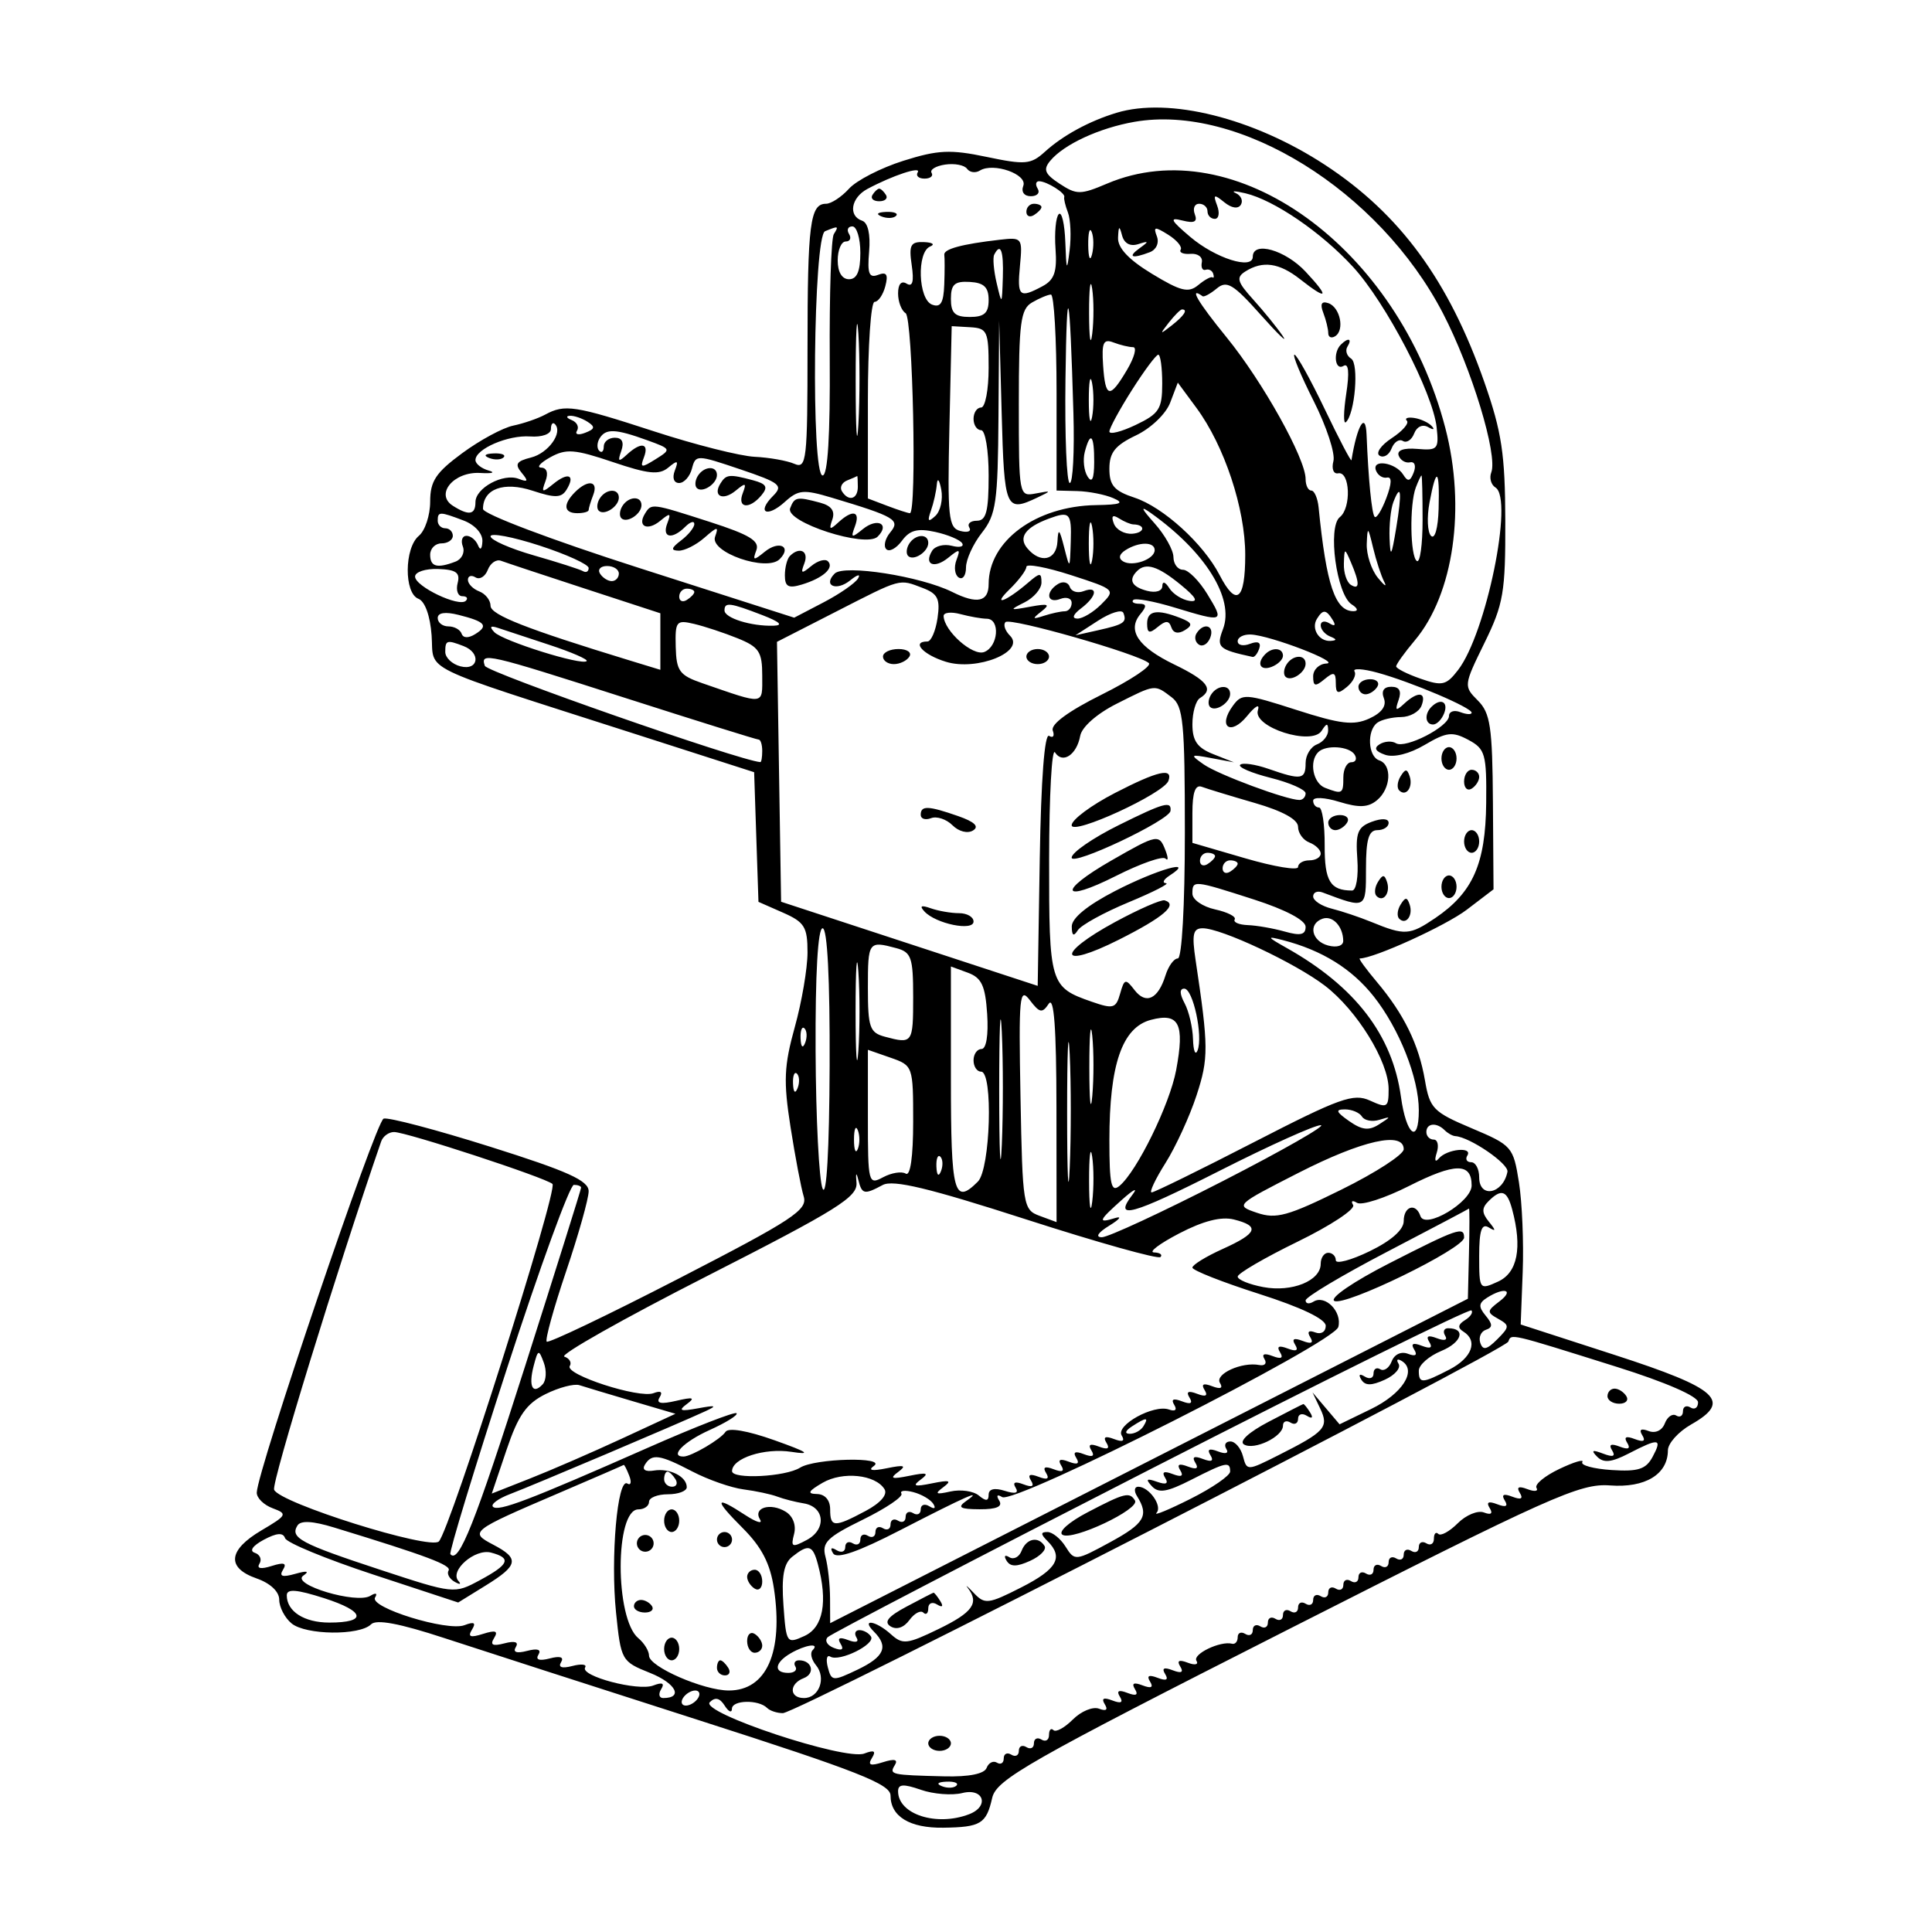 <svg xmlns="http://www.w3.org/2000/svg" width="256" height="256" viewBox="0 0 256 256" version="1.1">
	<path d="M 147.942 14.948 C 144.326 16.045, 140.838 17.943, 138.448 20.114 C 136.596 21.795, 135.843 21.862, 130.743 20.792 C 125.929 19.782, 124.291 19.858, 119.698 21.306 C 116.731 22.241, 113.491 23.905, 112.497 25.003 C 111.503 26.101, 110.133 27, 109.452 27 C 107.339 27, 107 29.651, 107 46.189 C 107 61.073, 106.875 62.160, 105.250 61.456 C 104.287 61.039, 101.925 60.621, 100 60.528 C 98.075 60.435, 92.107 58.928, 86.738 57.179 C 76.135 53.726, 74.847 53.527, 72.236 54.940 C 71.281 55.456, 69.375 56.113, 68 56.398 C 66.625 56.683, 63.588 58.324, 61.250 60.045 C 57.745 62.625, 57 63.750, 57 66.464 C 57 68.274, 56.325 70.315, 55.500 71 C 53.569 72.603, 53.525 78.604, 55.440 79.339 C 56.307 79.671, 57.003 81.602, 57.190 84.189 C 57.546 89.130, 54.988 87.884, 83.713 97.112 L 99.927 102.321 100.213 110.910 L 100.500 119.500 103.750 120.930 C 106.603 122.186, 107 122.829, 107 126.196 C 107 128.305, 106.241 132.761, 105.313 136.098 C 103.885 141.235, 103.798 143.267, 104.748 149.333 C 105.365 153.275, 106.150 157.414, 106.494 158.531 C 107.044 160.319, 105.074 161.615, 89.997 169.385 C 80.580 174.238, 72.681 178.014, 72.443 177.776 C 72.205 177.539, 73.358 173.357, 75.005 168.484 C 76.652 163.612, 78 158.823, 78 157.843 C 78 156.435, 75.266 155.199, 64.976 151.955 C 57.814 149.697, 51.448 148.017, 50.831 148.223 C 49.792 148.569, 34.071 194.920, 34.022 197.782 C 34.010 198.487, 34.961 199.420, 36.135 199.854 C 38.133 200.593, 38.038 200.780, 34.635 202.788 C 30.216 205.395, 29.982 207.749, 34 209.150 C 35.818 209.784, 37 210.897, 37 211.975 C 37 212.954, 37.733 214.364, 38.629 215.107 C 40.504 216.664, 47.653 216.747, 49.170 215.230 C 49.868 214.532, 52.948 215.110, 58.847 217.044 C 63.606 218.605, 78.862 223.527, 92.750 227.983 C 113.632 234.684, 118 236.403, 118 237.920 C 118 240.693, 120.540 242.242, 124.989 242.181 C 129.956 242.112, 130.690 241.665, 131.468 238.239 C 132.024 235.789, 136.141 233.444, 170.526 216 C 205.535 198.239, 209.352 196.529, 213.332 196.827 C 217.997 197.177, 220.994 195.361, 221.006 192.179 C 221.010 191.255, 222.393 189.714, 224.080 188.754 C 229.531 185.652, 227.719 183.997, 213.996 179.550 L 201.500 175.500 201.767 168.500 C 201.914 164.650, 201.689 159.322, 201.267 156.661 C 200.521 151.953, 200.350 151.758, 195 149.498 C 189.909 147.348, 189.449 146.877, 188.815 143.164 C 188.004 138.410, 186.042 134.391, 182.447 130.120 C 181.004 128.404, 179.981 127, 180.175 127 C 182.051 127, 191.580 122.659, 194.361 120.538 L 197.900 117.839 197.820 106.290 C 197.751 96.300, 197.481 94.481, 195.821 92.821 C 193.928 90.928, 193.940 90.822, 196.695 85.201 C 199.224 80.042, 199.487 78.501, 199.460 69 C 199.435 60.185, 198.992 57.244, 196.696 50.672 C 191.988 37.193, 185.507 28.351, 175.572 21.849 C 166.072 15.633, 154.889 12.840, 147.942 14.948 M 150.326 16.142 C 145.669 16.954, 140.968 19.128, 139.160 21.308 C 138.196 22.469, 138.438 23.057, 140.413 24.351 C 142.662 25.825, 143.174 25.823, 146.681 24.334 C 163.629 17.135, 185.276 32.765, 191.511 56.703 C 194.265 67.275, 192.622 78.730, 187.475 84.847 C 186.114 86.465, 185 88.017, 185 88.297 C 185 88.576, 186.452 89.310, 188.226 89.929 C 191.111 90.935, 191.636 90.813, 193.204 88.777 C 196.926 83.940, 200.583 66.096, 198.158 64.598 C 197.569 64.234, 197.319 63.331, 197.603 62.592 C 198.485 60.293, 195.001 48.830, 191.193 41.500 C 182.747 25.244, 164.184 13.726, 150.326 16.142 M 125.235 21.807 C 123.990 21.992, 123.182 22.486, 123.441 22.905 C 123.700 23.324, 123.277 23.667, 122.500 23.667 C 121.723 23.667, 121.319 23.293, 121.601 22.836 C 122.135 21.972, 118.283 23.243, 114.933 25.036 C 112.757 26.200, 112.359 28.620, 114.240 29.247 C 115.008 29.503, 115.359 31.054, 115.163 33.328 C 114.911 36.257, 115.150 36.880, 116.351 36.419 C 117.478 35.986, 117.718 36.362, 117.310 37.921 C 117.011 39.064, 116.369 40, 115.883 40 C 115.398 40, 115 45.861, 115 53.025 L 115 66.050 117.565 67.025 C 118.976 67.561, 120.326 68, 120.565 68 C 121.507 68, 120.954 42.090, 120 41.500 C 119.450 41.160, 119 39.982, 119 38.882 C 119 37.645, 119.433 37.150, 120.134 37.583 C 120.920 38.069, 121.127 37.319, 120.808 35.142 C 120.414 32.463, 120.652 32.012, 122.423 32.079 C 123.565 32.122, 123.938 32.385, 123.250 32.662 C 121.456 33.386, 121.659 39.655, 123.500 40.362 C 124.630 40.795, 125.029 40.143, 125.118 37.719 C 125.184 35.948, 125.186 34.170, 125.124 33.768 C 125.007 33.003, 127.420 32.347, 132.507 31.763 C 135.432 31.427, 135.503 31.520, 135.151 35.209 C 134.762 39.295, 135.065 39.571, 138.137 37.927 C 139.707 37.087, 140.081 36.009, 139.862 32.969 C 139.708 30.833, 139.901 28.766, 140.291 28.376 C 140.681 27.986, 141.072 29.654, 141.160 32.083 C 141.299 35.913, 141.375 36.056, 141.730 33.155 C 141.956 31.315, 141.855 29.065, 141.506 28.155 C 141.157 27.245, 140.938 26.325, 141.021 26.112 C 141.218 25.602, 138.728 24.035, 137.691 24.015 C 137.246 24.007, 137.160 24.450, 137.500 25 C 137.840 25.550, 137.431 26, 136.590 26 C 135.704 26, 135.285 25.422, 135.591 24.623 C 136.179 23.092, 131.634 21.490, 129.842 22.598 C 129.256 22.960, 128.489 22.854, 128.138 22.363 C 127.787 21.872, 126.481 21.622, 125.235 21.807 M 115.603 25.833 C 115.320 26.292, 115.723 26.667, 116.500 26.667 C 117.277 26.667, 117.680 26.292, 117.397 25.833 C 117.114 25.375, 116.710 25, 116.500 25 C 116.290 25, 115.886 25.375, 115.603 25.833 M 163.756 25.595 C 164.447 25.912, 164.745 26.604, 164.417 27.134 C 164.058 27.716, 163.189 27.583, 162.224 26.799 C 160.856 25.687, 160.720 25.753, 161.281 27.250 C 161.642 28.212, 161.501 29, 160.969 29 C 160.436 29, 160 28.550, 160 28 C 160 27.450, 159.502 27, 158.893 27 C 158.284 27, 158.025 27.624, 158.318 28.387 C 158.705 29.395, 158.257 29.622, 156.675 29.219 C 154.898 28.765, 155.088 29.163, 157.716 31.392 C 161.057 34.226, 166 35.794, 166 34.020 C 166 31.900, 170.308 33.118, 173 36 C 176.235 39.463, 175.932 39.879, 172.273 37 C 169.504 34.822, 167.321 34.511, 165.018 35.968 C 163.766 36.759, 163.930 37.341, 166.068 39.703 C 167.460 41.241, 169.211 43.400, 169.958 44.500 C 170.705 45.600, 169.397 44.347, 167.052 41.716 C 163.421 37.644, 162.556 37.123, 161.240 38.216 C 160.389 38.922, 159.537 39.388, 159.346 39.250 C 157.471 37.896, 158.691 39.984, 162.529 44.695 C 167.306 50.559, 173 60.770, 173 63.471 C 173 64.312, 173.338 65, 173.750 65 C 174.162 65, 174.601 66.013, 174.724 67.250 C 175.748 77.546, 176.923 81.018, 179.372 80.985 C 180.015 80.976, 179.901 80.590, 179.107 80.087 C 177.101 78.817, 175.881 69.830, 177.536 68.520 C 179.080 67.298, 178.891 62.408, 177.312 62.716 C 176.697 62.836, 176.418 62.118, 176.684 61.099 C 176.948 60.091, 175.770 56.507, 174.067 53.133 C 172.364 49.760, 171.220 47, 171.525 47 C 171.829 47, 173.636 50.250, 175.539 54.222 C 177.443 58.194, 179.034 61.231, 179.077 60.972 C 179.825 56.357, 180.951 54.449, 181.077 57.583 C 181.313 63.499, 181.766 68.100, 182.152 68.485 C 182.393 68.726, 183.088 67.606, 183.696 65.995 C 184.425 64.062, 184.453 63.140, 183.776 63.283 C 183.212 63.402, 182.556 62.974, 182.318 62.330 C 181.746 60.779, 184.940 61.285, 185.941 62.904 C 186.539 63.872, 186.863 63.800, 187.325 62.596 C 187.662 61.716, 187.449 61.129, 186.839 61.262 C 186.240 61.393, 185.562 60.991, 185.331 60.369 C 185.069 59.659, 185.993 59.329, 187.809 59.484 C 190.501 59.713, 190.682 59.509, 190.361 56.615 C 189.852 52.030, 183.642 40.115, 179.289 35.371 C 175.079 30.783, 168.819 26.505, 165 25.606 C 163.625 25.283, 163.065 25.278, 163.756 25.595 M 136 28.059 C 136 28.641, 136.450 28.840, 137 28.500 C 137.550 28.160, 138 27.684, 138 27.441 C 138 27.198, 137.550 27, 137 27 C 136.450 27, 136 27.477, 136 28.059 M 116.813 28.683 C 117.534 28.972, 118.397 28.936, 118.729 28.604 C 119.061 28.272, 118.471 28.036, 117.417 28.079 C 116.252 28.127, 116.015 28.364, 116.813 28.683 M 109.326 30.637 C 107.772 31.271, 107.453 63, 109 63 C 109.686 63, 110.011 57.688, 109.945 47.530 C 109.890 39.021, 110.132 31.596, 110.482 31.030 C 111.165 29.924, 111.114 29.907, 109.326 30.637 M 112.500 31 C 112.840 31.550, 112.641 32, 112.059 32 C 111.477 32, 111 33.125, 111 34.500 C 111 36.056, 111.567 37, 112.500 37 C 113.548 37, 114 35.944, 114 33.500 C 114 31.575, 113.523 30, 112.941 30 C 112.359 30, 112.160 30.450, 112.500 31 M 144.195 32.500 C 144.215 34.150, 144.439 34.704, 144.693 33.731 C 144.947 32.758, 144.930 31.408, 144.656 30.731 C 144.382 30.054, 144.175 30.850, 144.195 32.500 M 148.148 31.500 C 148.091 32.850, 149.551 34.404, 152.642 36.280 C 156.456 38.596, 157.479 38.847, 158.764 37.780 C 159.613 37.076, 160.463 36.612, 160.654 36.750 C 160.844 36.888, 160.887 36.663, 160.750 36.250 C 160.613 35.837, 160.162 35.613, 159.750 35.750 C 159.337 35.888, 159.112 35.438, 159.250 34.750 C 159.387 34.063, 158.717 33.562, 157.761 33.637 C 156.804 33.712, 156.213 33.465, 156.446 33.087 C 156.680 32.709, 155.934 31.816, 154.790 31.101 C 153.009 29.988, 152.794 30.020, 153.292 31.318 C 153.622 32.178, 153.216 33.087, 152.355 33.417 C 149.989 34.325, 149.350 34.077, 151 32.890 C 152.281 31.969, 152.254 31.890, 150.813 32.350 C 149.757 32.688, 148.958 32.255, 148.679 31.195 C 148.323 29.847, 148.215 29.910, 148.148 31.500 M 131.737 33.750 C 131.528 34.163, 131.673 35.850, 132.060 37.500 C 132.752 40.450, 132.765 40.437, 132.882 36.750 C 132.994 33.189, 132.577 32.096, 131.737 33.750 M 144.310 41.500 C 144.315 44.800, 144.502 46.029, 144.725 44.232 C 144.947 42.435, 144.943 39.735, 144.715 38.232 C 144.486 36.729, 144.304 38.200, 144.310 41.500 M 126 39.606 C 126 41.493, 126.529 42, 128.500 42 C 130.426 42, 131 41.484, 130.999 39.750 C 130.999 38.056, 130.382 37.464, 128.499 37.356 C 126.489 37.240, 126 37.680, 126 39.606 M 141.180 50.250 C 141.081 57.813, 141.338 64.001, 141.750 64.002 C 142.162 64.004, 142.380 59.841, 142.234 54.752 C 141.750 37.957, 141.363 36.303, 141.180 50.250 M 113.382 50.500 C 113.384 57.100, 113.546 59.670, 113.741 56.211 C 113.937 52.752, 113.936 47.352, 113.738 44.211 C 113.540 41.070, 113.380 43.900, 113.382 50.500 M 136.750 40.080 C 135.233 40.964, 135 42.743, 135 53.456 C 135 65.730, 135.015 65.810, 137.250 65.386 C 139.347 64.988, 139.364 65.024, 137.500 65.909 C 133.248 67.930, 133.074 67.524, 132.726 54.750 L 132.392 42.500 132.303 55.206 C 132.224 66.535, 131.986 68.202, 130.107 70.591 C 128.948 72.064, 128 74.136, 128 75.194 C 128 76.252, 127.570 76.852, 127.044 76.527 C 126.518 76.202, 126.377 75.163, 126.731 74.218 C 127.297 72.708, 127.167 72.669, 125.663 73.893 C 123.789 75.417, 122.377 74.818, 123.513 72.979 C 123.905 72.345, 125.076 72.048, 126.114 72.320 C 127.153 72.591, 127.772 72.440, 127.490 71.984 C 127.208 71.527, 125.601 70.852, 123.918 70.482 C 121.578 69.968, 120.543 70.243, 119.511 71.654 C 118.770 72.667, 117.838 73.171, 117.439 72.773 C 117.041 72.374, 117.278 71.370, 117.966 70.541 C 119.337 68.889, 118.617 68.464, 110.194 65.940 C 106.472 64.825, 105.782 64.887, 103.997 66.503 C 101.620 68.654, 100.210 67.933, 102.437 65.706 C 103.814 64.329, 103.370 63.971, 98.076 62.183 C 92.303 60.233, 92.173 60.232, 91.685 62.096 C 91.411 63.143, 90.647 64, 89.987 64 C 89.284 64, 89.047 63.319, 89.416 62.359 C 89.938 60.997, 89.790 60.929, 88.549 61.959 C 87.342 62.961, 85.919 62.819, 81.197 61.224 C 76.142 59.517, 75.011 59.430, 72.921 60.588 C 71.589 61.326, 71.048 61.945, 71.719 61.965 C 72.459 61.986, 72.680 62.687, 72.281 63.750 C 71.704 65.291, 71.830 65.334, 73.337 64.107 C 75.312 62.501, 76.273 62.940, 75.064 64.896 C 74.394 65.981, 73.547 66.005, 70.580 65.026 C 66.755 63.764, 64 64.773, 64 67.437 C 64 68.107, 73.023 71.521, 84.617 75.237 L 105.234 81.846 109.122 79.819 C 111.260 78.705, 113.319 77.277, 113.697 76.646 C 114.075 76.016, 113.612 76.127, 112.668 76.893 C 110.821 78.391, 108.997 77.603, 110.600 76 C 111.836 74.764, 122.003 76.356, 126.183 78.442 C 129.481 80.087, 131 79.756, 131 77.391 C 131 71.671, 137.266 67.060, 145.218 66.930 C 148.528 66.875, 149.046 66.664, 147.500 66 C 146.400 65.527, 144.262 65.109, 142.750 65.070 L 140 65 140 52 C 140 44.850, 139.662 39.014, 139.250 39.030 C 138.838 39.047, 137.713 39.519, 136.750 40.080 M 175.341 41.445 C 175.703 42.390, 176 43.603, 176 44.141 C 176 44.678, 176.410 44.865, 176.911 44.555 C 178.208 43.753, 177.575 40.692, 176.003 40.168 C 175.104 39.868, 174.892 40.276, 175.341 41.445 M 154.872 42.750 C 153.629 44.336, 153.664 44.371, 155.250 43.128 C 156.916 41.821, 157.445 41, 156.622 41 C 156.415 41, 155.627 41.788, 154.872 42.750 M 125.803 56.560 C 125.530 68.579, 125.674 69.946, 127.251 70.357 C 128.215 70.608, 128.751 70.405, 128.442 69.907 C 128.134 69.408, 128.584 69, 129.441 69 C 130.680 69, 131 67.768, 131 63 C 131 59.667, 130.556 57, 130 57 C 129.450 57, 129 56.325, 129 55.500 C 129 54.675, 129.450 54, 130 54 C 130.550 54, 131 51.638, 130.999 48.750 C 130.999 43.886, 130.819 43.490, 128.552 43.359 L 126.105 43.218 125.803 56.560 M 146.165 48.378 C 146.461 52.782, 147.040 52.896, 149.341 49 C 150.316 47.350, 150.674 46, 150.138 46 C 149.602 46, 148.434 45.720, 147.542 45.378 C 146.207 44.866, 145.964 45.396, 146.165 48.378 M 177.667 45.667 C 176.593 46.740, 176.902 49.179, 178.024 48.485 C 178.698 48.068, 178.821 49.327, 178.384 52.176 C 178.020 54.554, 177.998 56.249, 178.336 55.942 C 179.542 54.845, 180.093 48.175, 179.031 47.519 C 178.446 47.158, 178.226 46.443, 178.543 45.931 C 179.207 44.855, 178.647 44.686, 177.667 45.667 M 149.978 51.696 C 148.340 54.278, 147 56.746, 147 57.180 C 147 57.613, 148.575 57.217, 150.500 56.299 C 153.597 54.822, 154 54.190, 154 50.815 C 154 48.717, 153.765 47, 153.478 47 C 153.191 47, 151.616 49.113, 149.978 51.696 M 144.272 53 C 144.272 55.475, 144.467 56.487, 144.706 55.250 C 144.944 54.013, 144.944 51.987, 144.706 50.750 C 144.467 49.513, 144.272 50.525, 144.272 53 M 155.055 53.355 C 154.488 54.846, 152.501 56.747, 150.523 57.691 C 147.760 59.008, 147 59.961, 147 62.108 C 147 64.323, 147.635 65.055, 150.333 65.945 C 154.129 67.198, 159.451 72.038, 161.598 76.189 C 163.819 80.485, 165 79.564, 165 73.538 C 165 67.396, 162.236 59.064, 158.534 54.046 L 156.065 50.699 155.055 53.355 M 75.756 55.664 C 76.447 55.943, 76.761 56.577, 76.454 57.074 C 76.147 57.571, 76.632 57.695, 77.532 57.349 C 78.841 56.847, 78.901 56.553, 77.834 55.876 C 77.100 55.411, 76.050 55.059, 75.500 55.094 C 74.950 55.129, 75.065 55.386, 75.756 55.664 M 186.416 55.750 C 186.746 56.080, 185.845 57.118, 184.413 58.057 C 182.981 58.996, 182.256 60.040, 182.800 60.377 C 183.345 60.713, 184.059 60.288, 184.388 59.431 C 184.717 58.574, 185.392 58.124, 185.888 58.431 C 186.384 58.738, 187.059 58.288, 187.388 57.431 C 187.737 56.522, 188.509 56.175, 189.243 56.597 C 189.934 56.995, 190.149 56.935, 189.721 56.465 C 189.293 55.994, 188.239 55.506, 187.379 55.379 C 186.520 55.253, 186.087 55.420, 186.416 55.750 M 73 56.849 C 73 57.521, 71.812 57.946, 70.250 57.833 C 67.317 57.621, 63 59.484, 63 60.962 C 63 61.452, 63.788 62.076, 64.750 62.348 C 65.713 62.620, 65.211 62.766, 63.635 62.671 C 60.131 62.462, 57.601 65.484, 60 67.013 C 62.122 68.366, 63 68.226, 63 66.535 C 63 64.656, 66.685 62.665, 68.720 63.446 C 69.968 63.925, 70.048 63.762, 69.115 62.638 C 68.175 61.506, 68.419 61.112, 70.363 60.624 C 72.670 60.045, 74.629 57.296, 73.524 56.190 C 73.236 55.902, 73 56.199, 73 56.849 M 79.459 58.067 C 79.096 58.653, 79.070 59.403, 79.400 59.733 C 79.730 60.063, 80 59.808, 80 59.167 C 80 58.525, 80.661 58, 81.469 58 C 82.435 58, 82.727 58.598, 82.321 59.750 C 81.819 61.179, 81.953 61.270, 83.053 60.250 C 84.924 58.514, 86.057 58.688, 85.324 60.599 C 84.786 62, 84.976 62.032, 86.860 60.856 C 88.973 59.536, 88.954 59.493, 85.755 58.333 C 81.559 56.811, 80.269 56.756, 79.459 58.067 M 143.739 59.889 C 143.467 60.928, 143.633 62.391, 144.107 63.139 C 144.693 64.064, 144.974 63.460, 144.985 61.250 C 145.002 57.612, 144.483 57.045, 143.739 59.889 M 64.813 60.683 C 65.534 60.972, 66.397 60.936, 66.729 60.604 C 67.061 60.272, 66.471 60.036, 65.417 60.079 C 64.252 60.127, 64.015 60.364, 64.813 60.683 M 92.459 63.067 C 92.096 63.653, 92.040 64.373, 92.333 64.667 C 93.050 65.383, 95 64.121, 95 62.941 C 95 61.663, 93.274 61.748, 92.459 63.067 M 95.459 64.067 C 94.407 65.768, 95.804 66.408, 97.499 65.001 C 98.802 63.920, 98.946 63.976, 98.416 65.359 C 97.651 67.353, 99.316 67.529, 100.899 65.622 C 101.803 64.533, 101.567 64.117, 99.771 63.636 C 96.650 62.800, 96.215 62.843, 95.459 64.067 M 112.244 63.664 C 111.553 63.943, 111.242 64.582, 111.553 65.085 C 112.431 66.506, 113.667 66.164, 113.667 64.500 C 113.667 63.675, 113.629 63.036, 113.583 63.079 C 113.537 63.122, 112.935 63.386, 112.244 63.664 M 124.136 64.168 C 124.061 65.086, 123.709 66.661, 123.353 67.668 C 122.853 69.082, 122.987 69.241, 123.937 68.365 C 124.615 67.741, 124.968 66.166, 124.721 64.865 C 124.474 63.564, 124.211 63.251, 124.136 64.168 M 187.607 64.582 C 186.749 66.817, 186.852 73.791, 187.750 74.342 C 188.162 74.595, 188.500 72.146, 188.500 68.900 C 188.500 65.655, 188.436 62.999, 188.357 63 C 188.278 63, 187.941 63.712, 187.607 64.582 M 189.420 66.575 C 189.051 68.541, 189.143 70.538, 189.625 71.013 C 190.123 71.504, 190.553 69.965, 190.624 67.438 C 190.774 62.074, 190.325 61.752, 189.420 66.575 M 76.200 65.200 C 74.567 66.833, 74.692 68, 76.500 68 C 77.325 68, 78 67.812, 78 67.582 C 78 67.352, 78.273 66.452, 78.607 65.582 C 79.323 63.715, 77.909 63.491, 76.200 65.200 M 79.459 66.067 C 79.096 66.653, 79.040 67.373, 79.333 67.667 C 80.050 68.383, 82 67.121, 82 65.941 C 82 64.663, 80.274 64.748, 79.459 66.067 M 184.624 66.539 C 184.281 67.432, 184.056 69.589, 184.125 71.332 C 184.229 73.968, 184.376 73.744, 184.998 70 C 185.793 65.216, 185.647 63.871, 184.624 66.539 M 82.459 67.067 C 82.096 67.653, 82.040 68.373, 82.333 68.667 C 83.050 69.383, 85 68.121, 85 66.941 C 85 65.663, 83.274 65.748, 82.459 67.067 M 104.698 67.346 C 103.995 69.177, 114.742 72.658, 116.297 71.103 C 117.973 69.427, 116.249 68.551, 114.337 70.107 C 112.830 71.334, 112.704 71.291, 113.281 69.750 C 114.047 67.706, 112.976 67.466, 111.053 69.250 C 109.956 70.267, 109.813 70.193, 110.284 68.849 C 110.679 67.720, 110.172 67.012, 108.681 66.612 C 105.586 65.782, 105.276 65.839, 104.698 67.346 M 85.459 68.067 C 84.407 69.768, 85.804 70.408, 87.499 69.001 C 88.802 67.920, 88.946 67.976, 88.416 69.359 C 87.681 71.275, 89.068 71.532, 90.800 69.800 C 91.460 69.140, 92 68.978, 92 69.440 C 92 69.902, 91.213 70.877, 90.250 71.608 C 88.930 72.610, 88.850 72.944, 89.921 72.968 C 90.703 72.986, 92.242 72.213, 93.341 71.250 C 95.071 69.735, 95.260 69.717, 94.752 71.116 C 94.005 73.173, 101.588 75.812, 103.306 74.094 C 104.976 72.424, 103.243 71.557, 101.337 73.107 C 99.848 74.319, 99.702 74.294, 100.218 72.916 C 100.680 71.679, 99.338 70.859, 94.084 69.166 C 86.298 66.659, 86.327 66.662, 85.459 68.067 M 152.987 69.347 C 154.355 70.880, 155.480 72.890, 155.487 73.815 C 155.494 74.739, 156.066 75.496, 156.759 75.497 C 157.451 75.499, 158.907 76.963, 159.994 78.750 C 162.256 82.470, 162.197 82.493, 155.585 80.487 C 152.882 79.667, 150.444 79.222, 150.168 79.498 C 149.892 79.774, 150.247 80, 150.956 80 C 151.935 80, 151.971 80.330, 151.105 81.373 C 149.320 83.525, 150.798 85.724, 155.589 88.043 C 159.996 90.177, 160.884 91.336, 159 92.500 C 158.450 92.840, 158 94.404, 158 95.976 C 158 98.162, 158.646 99.089, 160.750 99.923 L 163.500 101.012 160.500 100.450 C 157.694 99.925, 157.629 99.979, 159.500 101.291 C 161.419 102.637, 170.474 106, 172.178 106 C 172.630 106, 173 105.603, 173 105.119 C 173 104.634, 170.920 103.714, 168.378 103.074 C 165.836 102.434, 164.013 101.653, 164.327 101.339 C 164.641 101.026, 166.338 101.271, 168.098 101.884 C 172.434 103.396, 173 103.306, 173 101.107 C 173 100.066, 173.675 98.955, 174.500 98.638 C 175.325 98.322, 175.993 97.486, 175.985 96.781 C 175.973 95.778, 175.786 95.789, 175.125 96.832 C 173.830 98.875, 165.971 96.349, 166.676 94.116 C 166.968 93.192, 166.351 93.521, 165.236 94.886 C 163.057 97.553, 161.324 96.307, 163.353 93.532 C 164.576 91.859, 165.006 91.887, 171.774 94.066 C 177.619 95.949, 179.363 96.156, 181.434 95.212 C 183.089 94.458, 183.758 93.533, 183.373 92.530 C 182.999 91.556, 183.358 91, 184.362 91 C 185.430 91, 185.739 91.563, 185.321 92.750 C 184.819 94.179, 184.953 94.270, 186.053 93.250 C 187.887 91.548, 189.062 91.676, 188.362 93.500 C 188.045 94.325, 186.822 95.007, 185.643 95.015 C 184.464 95.024, 183.050 95.361, 182.500 95.765 C 181.088 96.803, 181.264 100.255, 182.754 100.751 C 184.488 101.329, 184.312 104.496, 182.460 106.033 C 181.291 107.003, 180.087 107.055, 177.460 106.249 C 175.506 105.649, 174 105.582, 174 106.094 C 174 106.592, 174.349 107, 174.776 107 C 175.202 107, 175.540 109.245, 175.526 111.989 C 175.501 116.746, 176.259 118, 179.158 118 C 179.706 118, 180.018 116.137, 179.854 113.855 C 179.600 110.340, 179.893 109.584, 181.777 108.887 C 183.109 108.394, 184 108.452, 184 109.032 C 184 109.565, 183.325 110, 182.500 110 C 181.364 110, 181 111.230, 181 115.067 C 181 120.480, 181.068 120.442, 175.250 118.256 C 174.563 117.997, 174 118.235, 174 118.785 C 174 119.334, 175.105 120.061, 176.456 120.400 C 177.807 120.739, 180.169 121.532, 181.706 122.162 C 186.144 123.982, 186.789 123.943, 190.161 121.660 C 195.163 118.272, 196.844 114.487, 196.927 106.419 C 196.994 99.902, 196.806 99.234, 194.562 98.033 C 192.455 96.906, 191.672 96.996, 188.778 98.703 C 186.761 99.893, 184.677 100.413, 183.532 100.011 C 182.228 99.554, 182.004 99.116, 182.816 98.613 C 183.467 98.211, 184.437 98.152, 184.971 98.482 C 186.223 99.256, 192 96.285, 192 94.867 C 192 94.273, 192.675 94.045, 193.500 94.362 C 194.325 94.678, 195 94.710, 195 94.433 C 195 93.762, 187.065 90.388, 182.564 89.145 C 180.592 88.601, 179.203 88.519, 179.478 88.964 C 179.753 89.409, 179.308 90.329, 178.489 91.009 C 177.267 92.023, 177 91.932, 177 90.500 C 177 89.062, 176.736 88.974, 175.500 90 C 174.271 91.020, 174 90.951, 174 89.622 C 174 88.730, 174.787 87.965, 175.750 87.922 C 177.799 87.832, 168.333 84.192, 165.750 84.078 C 164.787 84.035, 164 84.436, 164 84.969 C 164 85.501, 164.736 85.655, 165.636 85.309 C 166.684 84.907, 167.125 85.125, 166.861 85.916 C 166.635 86.595, 166.236 87.104, 165.975 87.047 C 161.420 86.057, 161.131 85.785, 162.057 83.349 C 163.587 79.326, 159.730 73.124, 152.500 67.983 C 151.046 66.949, 151.179 67.322, 152.987 69.347 M 58 69 C 58 69.550, 58.450 70, 59 70 C 59.550 70, 60 70.450, 60 71 C 60 71.550, 59.325 72, 58.500 72 C 57.675 72, 57 72.675, 57 73.500 C 57 75.102, 57.917 75.353, 60.355 74.417 C 61.190 74.097, 61.629 73.197, 61.330 72.417 C 61.031 71.638, 61.247 71, 61.810 71 C 62.373 71, 63.060 71.563, 63.338 72.250 C 63.635 72.988, 63.874 72.772, 63.921 71.725 C 63.967 70.697, 62.921 69.540, 61.435 68.975 C 58.243 67.762, 58 67.763, 58 69 M 139 68.713 C 135.886 69.866, 134.911 71.188, 136.110 72.633 C 137.850 74.729, 139.986 74.259, 140.118 71.750 C 140.214 69.931, 140.383 70.075, 141 72.500 C 141.760 75.486, 141.764 75.482, 141.882 71.750 C 142.001 67.973, 141.740 67.699, 139 68.713 M 144.272 72 C 144.272 74.475, 144.467 75.487, 144.706 74.250 C 144.944 73.013, 144.944 70.987, 144.706 69.750 C 144.467 68.513, 144.272 69.525, 144.272 72 M 147.592 69.380 C 147.905 70.196, 149.006 70.800, 150.038 70.722 C 151.713 70.596, 151.825 69.523, 150.167 69.485 C 149.800 69.476, 148.943 69.115, 148.261 68.683 C 147.422 68.149, 147.206 68.374, 147.592 69.380 M 65 71.063 C 65 71.547, 67.588 72.687, 70.750 73.595 C 73.912 74.502, 76.838 75.441, 77.250 75.681 C 77.662 75.922, 78 75.733, 78 75.263 C 78 74.793, 75.075 73.457, 71.500 72.294 C 67.925 71.132, 65 70.578, 65 71.063 M 181.102 72.059 C 181.046 73.466, 181.708 75.491, 182.574 76.559 C 183.440 77.626, 183.818 77.864, 183.415 77.087 C 183.011 76.310, 182.349 74.285, 181.943 72.587 C 181.264 69.749, 181.196 69.706, 181.102 72.059 M 120.459 72.067 C 120.096 72.653, 120.040 73.373, 120.333 73.667 C 121.050 74.383, 123 73.121, 123 71.941 C 123 70.663, 121.274 70.748, 120.459 72.067 M 149.143 72.890 C 148.292 73.430, 148.165 73.984, 148.803 74.378 C 150.056 75.153, 153 74.111, 153 72.893 C 153 71.765, 150.921 71.764, 149.143 72.890 M 104.667 73.667 C 104.300 74.033, 104 75.189, 104 76.234 C 104 77.740, 104.467 77.994, 106.250 77.455 C 109.044 76.611, 110.578 75.244, 109.707 74.374 C 109.345 74.012, 108.352 74.293, 107.501 74.999 C 106.198 76.080, 106.054 76.024, 106.584 74.641 C 107.207 73.017, 105.954 72.380, 104.667 73.667 M 178.070 74.691 C 178.032 75.896, 178.450 77.160, 179 77.500 C 180.183 78.231, 180.183 77.252, 179 74.500 C 178.171 72.572, 178.138 72.579, 178.070 74.691 M 64.636 75.506 C 64.294 76.397, 63.561 76.847, 63.007 76.504 C 62.453 76.162, 62 76.310, 62 76.834 C 62 77.358, 62.675 78.045, 63.500 78.362 C 64.325 78.678, 65 79.538, 65 80.272 C 65 81.469, 69.770 83.341, 83.500 87.533 L 87.500 88.754 87.500 85.008 L 87.500 81.262 77.500 77.994 C 72 76.196, 66.996 74.536, 66.379 74.305 C 65.763 74.074, 64.978 74.614, 64.636 75.506 M 136 75.106 C 136 75.555, 134.988 76.906, 133.750 78.108 C 131.356 80.434, 133.308 79.720, 136.250 77.193 C 137.806 75.856, 138 75.856, 138 77.192 C 138 78.018, 136.988 79.201, 135.750 79.821 C 133.680 80.857, 133.740 80.902, 136.500 80.393 C 138.926 79.944, 139.213 80.063, 138 81.013 C 136.724 82.013, 136.773 82.100, 138.332 81.594 C 139.339 81.267, 140.577 81, 141.082 81 C 141.587 81, 142 80.502, 142 79.893 C 142 79.284, 141.325 79.045, 140.500 79.362 C 138.723 80.044, 138.473 78.444, 140.191 77.382 C 140.846 76.977, 141.550 77.150, 141.756 77.767 C 141.961 78.383, 142.775 78.640, 143.565 78.337 C 145.560 77.571, 145.362 79.005, 143.250 80.608 C 142.181 81.419, 141.987 81.949, 142.750 81.968 C 143.438 81.986, 144.870 81.130, 145.933 80.067 C 147.844 78.156, 147.798 78.111, 141.933 76.212 C 138.670 75.155, 136 74.658, 136 75.106 M 55 76.399 C 55 77.711, 60.836 80.497, 61.724 79.609 C 62.059 79.274, 61.850 79, 61.260 79 C 60.670 79, 60.392 78.213, 60.642 77.250 C 60.998 75.881, 60.434 75.477, 58.049 75.394 C 56.372 75.335, 55 75.788, 55 76.399 M 79.500 76 C 79.840 76.550, 80.541 77, 81.059 77 C 81.577 77, 82 76.550, 82 76 C 82 75.450, 81.298 75, 80.441 75 C 79.584 75, 79.160 75.450, 79.500 76 M 150.667 75.667 C 149.488 76.845, 149.950 77.754, 152 78.290 C 153.145 78.589, 154.007 78.318, 154.015 77.656 C 154.024 76.976, 154.403 77.088, 154.935 77.930 C 155.433 78.716, 156.637 79.476, 157.611 79.619 C 158.851 79.801, 158.501 79.159, 156.441 77.475 C 153.414 75.002, 151.828 74.505, 150.667 75.667 M 110.726 81.074 L 102.953 85.048 103.226 102.267 L 103.500 119.486 120.500 125.060 L 137.500 130.633 137.774 113.772 C 137.944 103.266, 138.411 97.136, 139.012 97.508 C 139.543 97.836, 139.761 97.518, 139.498 96.802 C 139.194 95.976, 141.569 94.232, 145.991 92.032 C 149.826 90.125, 152.635 88.252, 152.232 87.870 C 150.990 86.692, 133.875 81.792, 133.235 82.431 C 132.904 82.762, 133.173 83.573, 133.833 84.233 C 135.931 86.331, 129.477 88.959, 125.341 87.690 C 122.312 86.760, 120.706 85, 122.887 85 C 123.374 85, 123.977 83.611, 124.226 81.914 C 124.600 79.363, 124.262 78.670, 122.274 77.914 C 119.066 76.694, 119.556 76.560, 110.726 81.074 M 90 79.059 C 90 79.641, 90.450 79.840, 91 79.500 C 91.550 79.160, 92 78.684, 92 78.441 C 92 78.198, 91.550 78, 91 78 C 90.450 78, 90 78.477, 90 79.059 M 96 80.883 C 96 81.895, 99.550 83.002, 102.500 82.910 C 103.835 82.869, 103.336 82.400, 101 81.500 C 96.702 79.845, 96 79.758, 96 80.883 M 145.500 82.243 L 142.500 84.182 145.498 83.510 C 148.946 82.737, 149.341 82.466, 148.854 81.215 C 148.659 80.714, 147.150 81.177, 145.500 82.243 M 58 81.892 C 58 82.501, 58.638 83, 59.417 83 C 60.196 83, 60.983 83.436, 61.167 83.968 C 61.372 84.565, 62.064 84.585, 62.971 84.022 C 64.774 82.903, 64.305 82.366, 60.748 81.473 C 58.989 81.031, 58 81.182, 58 81.892 M 125.033 81.633 C 125.110 83.623, 128.897 86.977, 130.412 86.395 C 132.285 85.677, 132.566 82.006, 130.750 81.986 C 130.063 81.979, 128.488 81.701, 127.250 81.370 C 126.013 81.038, 125.015 81.157, 125.033 81.633 M 152 82.622 C 152 83.901, 152.297 83.998, 153.403 83.081 C 154.475 82.191, 154.901 82.204, 155.212 83.135 C 155.465 83.896, 156.135 84.035, 156.993 83.505 C 158.086 82.829, 157.971 82.500, 156.434 81.898 C 153.314 80.676, 152 80.891, 152 82.622 M 174.500 82 C 173.702 83.290, 174.775 85.023, 176.309 84.921 C 177.168 84.864, 177.151 84.701, 176.250 84.338 C 175.563 84.060, 175 83.394, 175 82.858 C 175 82.321, 175.520 82.203, 176.155 82.595 C 176.870 83.038, 177.038 82.870, 176.595 82.155 C 175.721 80.739, 175.298 80.708, 174.500 82 M 89.537 85.709 C 89.619 88.921, 90.030 89.482, 93.065 90.529 C 101.464 93.427, 101 93.487, 101 89.516 C 101 86.371, 100.575 85.726, 97.750 84.582 C 95.963 83.858, 93.362 82.998, 91.972 82.670 C 89.611 82.113, 89.450 82.314, 89.537 85.709 M 65.500 83.762 C 66.607 84.932, 77.109 88.225, 77.735 87.598 C 77.952 87.381, 75.738 86.417, 72.815 85.456 C 69.892 84.495, 66.825 83.483, 66 83.207 C 64.974 82.864, 64.816 83.039, 65.500 83.762 M 158.543 83.931 C 158.226 84.443, 158.378 85.115, 158.879 85.425 C 159.380 85.735, 160.048 85.316, 160.364 84.494 C 160.986 82.874, 159.483 82.409, 158.543 83.931 M 59 86.383 C 59 87.144, 59.900 88.002, 61 88.290 C 63.404 88.918, 63.779 86.513, 61.418 85.607 C 59.202 84.756, 59 84.821, 59 86.383 M 117 87 C 117 87.550, 117.648 88, 118.441 88 C 119.234 88, 120.160 87.550, 120.500 87 C 120.840 86.450, 120.191 86, 119.059 86 C 117.927 86, 117 86.450, 117 87 M 136 87 C 136 87.550, 136.675 88, 137.500 88 C 138.325 88, 139 87.550, 139 87 C 139 86.450, 138.325 86, 137.500 86 C 136.675 86, 136 86.450, 136 87 M 167.667 86.667 C 166.452 87.881, 166.976 88.947, 168.500 88.362 C 169.325 88.045, 170 87.384, 170 86.893 C 170 85.845, 168.622 85.711, 167.667 86.667 M 64.242 88.226 C 64.531 89.092, 98.012 100.792, 100.750 100.983 C 100.888 100.992, 101 100.325, 101 99.500 C 101 98.675, 100.788 98, 100.529 98 C 100.270 98, 92.342 95.525, 82.910 92.500 C 64.387 86.559, 63.628 86.385, 64.242 88.226 M 170.459 88.067 C 170.096 88.653, 170.040 89.373, 170.333 89.667 C 171.050 90.383, 173 89.121, 173 87.941 C 173 86.663, 171.274 86.748, 170.459 88.067 M 180 91 C 180 91.550, 180.423 92, 180.941 92 C 181.459 92, 182.160 91.550, 182.500 91 C 182.840 90.450, 182.416 90, 181.559 90 C 180.702 90, 180 90.450, 180 91 M 147.962 93.250 C 145.346 94.569, 143.349 96.327, 143.134 97.500 C 142.672 100.029, 140.789 101.267, 139.792 99.697 C 139.373 99.039, 139.024 105.395, 139.015 113.821 C 138.999 130.402, 139.120 130.807, 144.656 132.732 C 147.508 133.725, 147.870 133.622, 148.422 131.665 C 148.982 129.681, 149.141 129.640, 150.324 131.178 C 151.843 133.152, 153.450 132.397, 154.433 129.250 C 154.819 128.012, 155.554 127, 156.067 127 C 156.607 127, 157 119.985, 157 110.360 C 157 95.686, 156.793 93.564, 155.250 92.392 C 152.968 90.660, 153.138 90.640, 147.962 93.250 M 160.459 92.067 C 160.096 92.653, 160.040 93.373, 160.333 93.667 C 161.050 94.383, 163 93.121, 163 91.941 C 163 90.663, 161.274 90.748, 160.459 92.067 M 189.667 93.667 C 188.711 94.622, 188.845 96, 189.893 96 C 190.384 96, 191.045 95.325, 191.362 94.500 C 191.947 92.976, 190.881 92.452, 189.667 93.667 M 174.667 99.667 C 173.431 100.903, 173.988 103.781, 175.582 104.393 C 177.876 105.273, 178 105.202, 178 103 C 178 101.900, 178.477 101, 179.059 101 C 179.641 101, 179.840 100.550, 179.500 100 C 178.802 98.870, 175.679 98.655, 174.667 99.667 M 191 100.500 C 191 101.325, 191.450 102, 192 102 C 192.550 102, 193 101.325, 193 100.500 C 193 99.675, 192.550 99, 192 99 C 191.450 99, 191 99.675, 191 100.500 M 147.750 105.067 C 144.588 106.698, 142 108.624, 142 109.348 C 142 110.765, 154.221 105.156, 154.825 103.461 C 155.461 101.679, 153.423 102.141, 147.750 105.067 M 185.583 102.866 C 185.152 103.563, 185.070 104.403, 185.400 104.733 C 186.295 105.628, 187.271 104.312, 186.787 102.862 C 186.449 101.846, 186.213 101.846, 185.583 102.866 M 194 103.559 C 194 104.416, 194.450 104.840, 195 104.500 C 195.550 104.160, 196 103.459, 196 102.941 C 196 102.423, 195.550 102, 195 102 C 194.450 102, 194 102.702, 194 103.559 M 158 107.736 L 158 111.686 165 113.728 C 168.850 114.851, 172 115.372, 172 114.885 C 172 114.398, 172.675 114, 173.500 114 C 174.325 114, 175 113.598, 175 113.107 C 175 112.616, 174.325 111.955, 173.500 111.638 C 172.675 111.322, 172 110.386, 172 109.559 C 172 108.589, 169.963 107.466, 166.250 106.392 C 163.088 105.477, 159.938 104.517, 159.250 104.257 C 158.381 103.930, 158 104.991, 158 107.736 M 148.250 109.329 C 144.813 111.033, 142 112.973, 142 113.639 C 142 114.833, 154.960 108.706, 155.099 107.446 C 155.250 106.082, 154.235 106.361, 148.250 109.329 M 122 107.969 C 122 108.501, 122.617 108.700, 123.371 108.411 C 124.125 108.122, 125.402 108.545, 126.209 109.352 C 127.047 110.190, 128.215 110.485, 128.934 110.041 C 129.784 109.515, 129.139 108.896, 126.947 108.131 C 122.977 106.748, 122 106.715, 122 107.969 M 176 109 C 176 109.550, 176.423 110, 176.941 110 C 177.459 110, 178.160 109.550, 178.500 109 C 178.840 108.450, 178.416 108, 177.559 108 C 176.702 108, 176 108.450, 176 109 M 194 111.500 C 194 112.325, 194.450 113, 195 113 C 195.550 113, 196 112.325, 196 111.500 C 196 110.675, 195.550 110, 195 110 C 194.450 110, 194 110.675, 194 111.500 M 147.250 114.030 C 140.088 118.137, 140.586 119.743, 147.880 116.061 C 151.113 114.428, 154.062 113.396, 154.433 113.766 C 154.803 114.136, 154.809 113.665, 154.446 112.720 C 153.583 110.470, 153.399 110.503, 147.250 114.030 M 159 114.059 C 159 114.641, 159.450 114.840, 160 114.500 C 160.550 114.160, 161 113.684, 161 113.441 C 161 113.198, 160.550 113, 160 113 C 159.450 113, 159 113.477, 159 114.059 M 162 115.059 C 162 115.641, 162.450 115.840, 163 115.500 C 163.550 115.160, 164 114.684, 164 114.441 C 164 114.198, 163.550 114, 163 114 C 162.450 114, 162 114.477, 162 115.059 M 147.750 118.064 C 144.078 119.960, 142.006 121.659, 142.015 122.766 C 142.026 123.994, 142.260 124.138, 142.817 123.261 C 143.250 122.580, 146.280 120.912, 149.552 119.554 C 152.823 118.196, 155.050 117.059, 154.500 117.027 C 153.950 116.995, 154.175 116.533, 155 116 C 158.544 113.709, 153.286 115.206, 147.750 118.064 M 182.583 116.866 C 182.152 117.563, 182.070 118.403, 182.400 118.733 C 183.295 119.628, 184.271 118.312, 183.787 116.862 C 183.449 115.846, 183.213 115.846, 182.583 116.866 M 191 117.500 C 191 118.325, 191.450 119, 192 119 C 192.550 119, 193 118.325, 193 117.500 C 193 116.675, 192.550 116, 192 116 C 191.450 116, 191 116.675, 191 117.500 M 158 118.421 C 158 119.202, 159.354 120.138, 161.009 120.502 C 162.664 120.865, 163.831 121.464, 163.604 121.831 C 163.377 122.199, 164.161 122.537, 165.345 122.582 C 166.530 122.626, 168.738 123.013, 170.250 123.440 C 172.318 124.024, 173 123.867, 173 122.805 C 173 121.942, 170.348 120.540, 166.179 119.197 C 158.118 116.601, 158 116.589, 158 118.421 M 147.750 122.175 C 139.864 126.451, 140.305 128.517, 148.250 124.518 C 154.192 121.528, 156.148 119.849, 154.325 119.303 C 153.871 119.168, 150.912 120.460, 147.750 122.175 M 185.583 119.866 C 185.152 120.563, 185.070 121.403, 185.400 121.733 C 186.295 122.628, 187.271 121.312, 186.787 119.862 C 186.449 118.846, 186.213 118.846, 185.583 119.866 M 122.500 120.782 C 124.013 122.411, 129 123.428, 129 122.108 C 129 121.499, 128.137 121, 127.082 121 C 126.027 121, 124.339 120.709, 123.332 120.353 C 122.052 119.901, 121.801 120.030, 122.500 120.782 M 175.250 121.733 C 173.298 122.410, 173.783 124.710, 176 125.290 C 177.152 125.591, 177.994 125.323, 177.985 124.656 C 177.959 122.745, 176.581 121.272, 175.250 121.733 M 108.070 139.250 C 108.109 148.188, 108.527 156.400, 109 157.500 C 109.524 158.719, 109.887 152.375, 109.930 141.250 C 109.974 129.703, 109.633 123, 109 123 C 108.371 123, 108.026 129.036, 108.070 139.250 M 158.427 127.250 C 160.148 138.738, 160.158 140.220, 158.548 145.143 C 157.635 147.933, 155.783 151.967, 154.432 154.108 C 153.081 156.249, 152.256 158, 152.599 158 C 152.943 158, 159.036 155.009, 166.140 151.352 C 177.550 145.480, 179.344 144.836, 181.528 145.831 C 183.818 146.874, 184 146.762, 184 144.316 C 184 140.657, 179.800 133.848, 175.537 130.596 C 171.593 127.588, 161.826 123, 159.366 123 C 158.078 123, 157.906 123.778, 158.427 127.250 M 113.370 134 C 113.370 139.775, 113.535 142.137, 113.737 139.250 C 113.939 136.363, 113.939 131.637, 113.737 128.750 C 113.535 125.862, 113.370 128.225, 113.370 134 M 170.500 125.616 C 179.576 130.726, 184.511 137.156, 185.632 145.331 C 186.333 150.449, 188 151.712, 188 147.126 C 188 142.845, 185.412 136.308, 182.022 132.028 C 179.115 128.357, 175.178 125.916, 170 124.575 C 167.794 124.003, 167.852 124.125, 170.500 125.616 M 115 130.883 C 115 136.139, 115.240 136.831, 117.250 137.370 C 120.922 138.354, 121 138.244, 121 132.117 C 121 126.861, 120.760 126.169, 118.750 125.630 C 115.078 124.646, 115 124.756, 115 130.883 M 126 143.032 C 126 158.163, 126.413 159.730, 129.571 156.571 C 131.237 154.906, 131.616 142, 130 142 C 129.450 142, 129 141.325, 129 140.500 C 129 139.675, 129.475 139, 130.055 139 C 130.687 139, 130.987 137.140, 130.805 134.359 C 130.558 130.607, 130.069 129.560, 128.250 128.891 L 126 128.064 126 143.032 M 132.400 144.500 C 132.401 152.750, 132.556 155.992, 132.744 151.704 C 132.932 147.417, 132.931 140.667, 132.742 136.704 C 132.552 132.742, 132.399 136.250, 132.400 144.500 M 135.222 145.407 C 135.491 159.791, 135.573 160.300, 137.750 161.104 L 140 161.936 139.985 146.718 C 139.974 136.201, 139.659 131.963, 138.966 133 C 138.098 134.296, 137.757 134.231, 136.453 132.521 C 135.090 130.733, 134.971 131.979, 135.222 145.407 M 156.965 132.934 C 157.534 133.998, 158.036 136.136, 158.079 137.684 C 158.122 139.233, 158.393 139.913, 158.680 139.196 C 159.438 137.304, 158.084 131, 156.920 131 C 156.282 131, 156.298 131.688, 156.965 132.934 M 141.400 147.500 C 141.401 155.750, 141.556 158.992, 141.744 154.704 C 141.932 150.417, 141.931 143.667, 141.742 139.704 C 141.552 135.742, 141.399 139.250, 141.400 147.500 M 144.343 141.500 C 144.346 145.900, 144.522 147.576, 144.733 145.224 C 144.945 142.872, 144.942 139.272, 144.727 137.224 C 144.512 135.176, 144.339 137.100, 144.343 141.500 M 152.500 135.136 C 148.689 136.145, 147 141.050, 147 151.107 C 147 156.937, 147.244 158.042, 148.332 157.140 C 150.654 155.212, 154.996 146.345, 155.847 141.791 C 156.995 135.643, 156.242 134.145, 152.500 135.136 M 106.079 137.583 C 106.127 138.748, 106.364 138.985, 106.683 138.188 C 106.972 137.466, 106.936 136.603, 106.604 136.271 C 106.272 135.939, 106.036 136.529, 106.079 137.583 M 115 148.087 C 115 156.791, 115.063 157.037, 117.021 155.989 C 118.132 155.394, 119.482 155.180, 120.021 155.513 C 120.626 155.887, 121 153.271, 121 148.657 C 121 141.266, 120.972 141.186, 118 140.150 L 115 139.104 115 148.087 M 105.079 143.583 C 105.127 144.748, 105.364 144.985, 105.683 144.188 C 105.972 143.466, 105.936 142.603, 105.604 142.271 C 105.272 141.939, 105.036 142.529, 105.079 143.583 M 178.772 148.553 C 180.485 149.752, 181.388 149.849, 182.744 148.977 C 184.347 147.948, 184.350 147.895, 182.782 148.381 C 181.837 148.673, 180.798 148.482, 180.473 147.956 C 180.148 147.430, 179.133 147, 178.218 147 C 176.905 147, 177.021 147.327, 178.772 148.553 M 113.158 151 C 113.158 152.375, 113.385 152.938, 113.662 152.250 C 113.940 151.563, 113.940 150.438, 113.662 149.750 C 113.385 149.063, 113.158 149.625, 113.158 151 M 161.644 155.113 C 149.932 161.049, 147.419 161.736, 150.077 158.274 C 150.826 157.298, 150.216 157.591, 148.720 158.924 C 145.532 161.766, 145.392 162.124, 147.750 161.400 C 148.713 161.104, 148.375 161.552, 147 162.395 C 145.488 163.323, 145.093 163.934, 146 163.941 C 146.825 163.947, 154.025 160.606, 162 156.515 C 169.975 152.425, 175.825 149.084, 175 149.091 C 174.175 149.098, 168.165 151.808, 161.644 155.113 M 189 150 C 189 150.550, 189.436 151, 189.969 151 C 190.501 151, 190.684 151.787, 190.374 152.750 C 190.047 153.768, 190.165 154.082, 190.656 153.500 C 191.708 152.254, 195.181 151.898, 194.430 153.113 C 194.129 153.601, 194.359 154, 194.941 154 C 195.523 154, 196 154.900, 196 156 C 196 158.834, 199.160 158.219, 199.743 155.272 C 199.952 154.214, 194.764 150.663, 192.833 150.542 C 192.467 150.519, 191.829 150.162, 191.417 149.750 C 190.349 148.683, 189 148.822, 189 150 M 50.506 151.250 C 44.640 168.264, 35.968 196.473, 36.321 197.394 C 36.991 199.141, 56.982 205.418, 58.151 204.249 C 59.626 202.774, 73.988 157.579, 73.204 156.878 C 72.263 156.037, 53.842 150, 52.216 150 C 51.513 150, 50.743 150.563, 50.506 151.250 M 144.310 156.500 C 144.315 159.800, 144.502 161.029, 144.725 159.232 C 144.947 157.435, 144.943 154.735, 144.715 153.232 C 144.486 151.729, 144.304 153.200, 144.310 156.500 M 172.064 155.405 C 163.704 159.671, 163.654 159.718, 166.564 160.705 C 169.094 161.563, 170.640 161.137, 177.750 157.627 C 182.287 155.387, 186 152.980, 186 152.277 C 186 149.861, 180.519 151.091, 172.064 155.405 M 124.079 154.583 C 124.127 155.748, 124.364 155.985, 124.683 155.188 C 124.972 154.466, 124.936 153.603, 124.604 153.271 C 124.272 152.939, 124.036 153.529, 124.079 154.583 M 113.488 156.695 C 113.673 158.599, 111.048 160.241, 93.622 169.118 C 82.578 174.744, 74.098 179.533, 74.777 179.759 C 75.457 179.986, 75.781 180.545, 75.498 181.002 C 74.803 182.127, 84.683 185.336, 86.589 184.604 C 87.556 184.233, 87.850 184.433, 87.403 185.157 C 86.909 185.956, 87.559 186.092, 89.601 185.615 C 91.860 185.088, 92.169 185.184, 91 186.051 C 89.822 186.923, 90.144 187.043, 92.500 186.607 C 94.859 186.172, 95.072 186.251, 93.500 186.980 C 90.016 188.595, 70.621 196.822, 67.611 197.962 C 66.023 198.564, 64.991 199.325, 65.320 199.653 C 66.010 200.343, 70.091 198.789, 85.834 191.839 C 92.068 189.086, 97.360 187.027, 97.594 187.261 C 97.829 187.495, 96.216 188.501, 94.010 189.495 C 90.598 191.034, 88.666 193, 90.566 193 C 91.601 193, 95.491 190.715, 96.134 189.728 C 96.522 189.135, 99.052 189.569, 102.634 190.845 C 107.072 192.426, 107.613 192.799, 104.855 192.376 C 101.287 191.829, 97 193.223, 97 194.931 C 97 196.048, 104.086 195.688, 106.016 194.473 C 107.997 193.227, 117.545 193.003, 115.794 194.245 C 114.954 194.840, 115.553 194.947, 117.500 194.551 C 119.845 194.073, 120.172 194.182, 119 195.051 C 117.828 195.919, 118.155 196.028, 120.500 195.551 C 122.845 195.073, 123.172 195.182, 122 196.051 C 120.828 196.919, 121.155 197.028, 123.500 196.551 C 125.852 196.071, 126.176 196.180, 125 197.056 C 123.793 197.955, 123.978 198.067, 125.948 197.629 C 127.294 197.329, 128.982 197.570, 129.698 198.164 C 130.643 198.949, 131 198.919, 131 198.055 C 131 197.297, 131.771 197.110, 133.125 197.540 C 134.544 197.990, 135.025 197.850, 134.573 197.119 C 134.135 196.409, 134.501 196.255, 135.612 196.681 C 136.769 197.125, 137.095 196.962, 136.612 196.181 C 136.130 195.401, 136.456 195.238, 137.612 195.681 C 138.769 196.125, 139.095 195.962, 138.612 195.181 C 138.130 194.401, 138.456 194.238, 139.612 194.681 C 140.769 195.125, 141.095 194.962, 140.612 194.181 C 140.130 193.401, 140.456 193.238, 141.612 193.681 C 142.769 194.125, 143.095 193.962, 142.612 193.181 C 142.130 192.401, 142.456 192.238, 143.612 192.681 C 144.769 193.125, 145.095 192.962, 144.612 192.181 C 144.130 191.401, 144.456 191.238, 145.612 191.681 C 146.769 192.125, 147.095 191.962, 146.612 191.181 C 146.130 190.401, 146.456 190.238, 147.612 190.681 C 148.746 191.117, 149.092 190.958, 148.631 190.213 C 147.793 188.855, 152.879 186.054, 154.889 186.767 C 155.731 187.065, 156.006 186.819, 155.587 186.141 C 155.133 185.406, 155.484 185.249, 156.612 185.681 C 157.769 186.125, 158.095 185.962, 157.612 185.181 C 157.130 184.401, 157.456 184.238, 158.612 184.681 C 159.769 185.125, 160.095 184.962, 159.612 184.181 C 159.130 183.401, 159.456 183.238, 160.612 183.681 C 161.725 184.108, 162.089 183.954, 161.650 183.242 C 160.928 182.074, 164.550 180.423, 166.850 180.871 C 167.593 181.015, 167.907 180.659, 167.548 180.078 C 167.138 179.415, 167.534 179.268, 168.612 179.681 C 169.769 180.125, 170.095 179.962, 169.612 179.181 C 169.130 178.401, 169.456 178.238, 170.612 178.681 C 171.769 179.125, 172.095 178.962, 171.612 178.181 C 171.130 177.401, 171.456 177.238, 172.612 177.681 C 173.769 178.125, 174.095 177.962, 173.612 177.181 C 173.163 176.454, 173.412 176.221, 174.281 176.554 C 175.058 176.852, 175.667 176.467, 175.667 175.678 C 175.667 174.786, 172.426 173.234, 166.833 171.447 C 161.975 169.894, 158 168.327, 158 167.964 C 158 167.601, 159.800 166.492, 162 165.500 C 166.630 163.412, 166.993 162.466, 163.500 161.589 C 161.821 161.168, 159.440 161.774, 156.250 163.434 C 153.637 164.794, 152.138 165.928, 152.917 165.953 C 153.696 165.979, 154.078 166.255, 153.767 166.566 C 153.455 166.878, 145.460 164.637, 135.998 161.586 C 123.073 157.418, 118.341 156.282, 116.964 157.019 C 114.489 158.344, 114.207 158.277, 113.707 156.250 C 113.464 155.263, 113.368 155.457, 113.488 156.695 M 186.691 157.155 C 183.519 158.758, 180.421 159.760, 179.807 159.381 C 179.193 159.001, 178.963 159.131, 179.296 159.670 C 179.628 160.208, 176.323 162.392, 171.950 164.524 C 167.578 166.656, 164 168.740, 164 169.155 C 164 169.570, 165.528 170.196, 167.395 170.546 C 171.189 171.258, 175 169.714, 175 167.465 C 175 166.659, 175.450 166, 176 166 C 176.550 166, 177 166.444, 177 166.987 C 177 167.530, 179.025 166.990, 181.500 165.788 C 184.358 164.399, 186 162.944, 186 161.801 C 186 159.820, 187.611 159.333, 188.211 161.132 C 188.820 162.959, 195 159.271, 195 157.081 C 195 154.042, 192.807 154.062, 186.691 157.155 M 67.202 181.250 C 62.868 194.588, 59.483 205.695, 59.678 205.933 C 60.784 207.282, 62.928 201.884, 69.593 180.976 C 73.667 168.195, 77 157.572, 77 157.369 C 77 157.166, 76.568 157, 76.040 157 C 75.513 157, 71.535 167.912, 67.202 181.250 M 197.224 159.176 C 196.322 160.078, 196.334 160.706, 197.274 161.868 C 198.247 163.071, 198.242 163.229, 197.250 162.633 C 196.323 162.076, 196 163.056, 196 166.420 C 196 170.897, 196.033 170.942, 198.500 169.818 C 201.085 168.640, 201.731 165.331, 200.370 160.250 C 199.691 157.719, 198.938 157.462, 197.224 159.176 M 183.752 165.894 C 177.841 168.977, 173.003 171.864, 173.002 172.309 C 173.001 172.754, 173.470 172.828, 174.044 172.473 C 175.601 171.511, 177.861 173.816, 177.335 175.829 C 176.778 177.956, 134.432 199.385, 132.790 198.370 C 132.129 197.962, 131.975 198.151, 132.405 198.845 C 132.890 199.630, 132.058 199.995, 129.809 199.985 C 127.198 199.973, 126.817 199.745, 128 198.909 C 130.438 197.185, 128.010 198.255, 119.300 202.745 C 113.684 205.640, 110.879 206.613, 110.396 205.831 C 109.962 205.130, 110.135 204.966, 110.845 205.405 C 111.480 205.797, 112 205.615, 112 205 C 112 204.385, 112.450 204.160, 113 204.500 C 113.550 204.840, 114 204.615, 114 204 C 114 203.385, 114.450 203.160, 115 203.500 C 115.550 203.840, 116 203.615, 116 203 C 116 202.385, 116.450 202.160, 117 202.500 C 117.550 202.840, 118 202.615, 118 202 C 118 201.385, 118.450 201.160, 119 201.500 C 119.550 201.840, 120 201.615, 120 201 C 120 200.385, 120.450 200.160, 121 200.500 C 121.550 200.840, 122 200.615, 122 200 C 122 199.385, 122.520 199.203, 123.155 199.595 C 123.822 200.008, 124.039 199.873, 123.670 199.275 C 123.319 198.707, 122.124 198.004, 121.014 197.714 C 119.905 197.424, 119.199 197.513, 119.445 197.911 C 119.691 198.310, 117.394 199.861, 114.341 201.359 C 109.576 203.696, 108.872 204.396, 109.380 206.291 C 109.706 207.506, 109.979 209.980, 109.986 211.789 L 110 215.079 152.250 193.584 L 194.500 172.090 194.646 166.045 C 194.727 162.720, 194.727 160.065, 194.646 160.144 C 194.566 160.223, 189.663 162.810, 183.752 165.894 M 184.090 167.392 C 179.364 169.803, 176.169 171.986, 176.797 172.374 C 178.110 173.186, 194 165.441, 194 163.989 C 194 162.477, 193.147 162.770, 184.090 167.392 M 197.064 171.939 C 195.917 172.665, 195.875 173.145, 196.856 174.327 C 197.797 175.461, 197.806 175.898, 196.892 176.203 C 196.236 176.421, 195.900 177.200, 196.145 177.934 C 196.487 178.960, 197.003 178.854, 198.384 177.473 C 200.040 175.818, 200.050 175.608, 198.519 174.751 C 196.994 173.897, 197.007 173.712, 198.680 172.443 C 200.692 170.918, 199.343 170.497, 197.064 171.939 M 152.498 194.643 C 129.399 206.457, 110.132 216.486, 109.683 216.929 C 109.233 217.372, 109.594 218.014, 110.485 218.356 C 111.557 218.767, 111.862 218.586, 111.388 217.819 C 110.905 217.038, 111.231 216.875, 112.388 217.319 C 113.407 217.710, 113.856 217.576, 113.493 216.989 C 113.157 216.445, 113.332 216, 113.882 216 C 114.432 216, 115.119 216.384, 115.410 216.854 C 116.039 217.872, 111.214 220.251, 110.018 219.511 C 109.561 219.229, 109.415 219.869, 109.693 220.935 C 110.176 222.782, 110.358 222.797, 113.600 221.251 C 117.185 219.541, 117.779 218.179, 115.800 216.200 C 114.028 214.428, 116.055 214.740, 118.050 216.546 C 119.599 217.947, 120.191 217.881, 124.379 215.846 C 128.886 213.657, 129.778 212.408, 128.250 210.429 C 127.838 209.895, 128.199 210.195, 129.053 211.097 C 130.489 212.611, 130.962 212.555, 135.303 210.349 C 140.072 207.925, 140.961 206.361, 138.800 204.200 C 137.876 203.276, 137.874 203, 138.792 203 C 139.447 203, 140.531 203.877, 141.200 204.949 C 142.392 206.857, 142.516 206.844, 147.105 204.346 C 151.670 201.862, 152.273 200.828, 150.663 198.250 C 150.233 197.563, 150.303 197, 150.819 197 C 152.263 197, 154.074 199.588, 153.241 200.462 C 152.834 200.890, 154.863 200.054, 157.750 198.603 C 160.637 197.153, 163 195.524, 163 194.983 C 163 193.608, 162.467 193.721, 157.841 196.081 C 154.641 197.713, 153.518 197.897, 152.631 196.934 C 151.761 195.989, 151.915 195.852, 153.302 196.341 C 154.521 196.771, 154.872 196.602, 154.388 195.819 C 153.905 195.038, 154.231 194.875, 155.388 195.319 C 156.544 195.762, 156.870 195.599, 156.388 194.819 C 155.905 194.038, 156.231 193.875, 157.388 194.319 C 158.544 194.762, 158.870 194.599, 158.388 193.819 C 157.905 193.038, 158.231 192.875, 159.388 193.319 C 160.544 193.762, 160.870 193.599, 160.388 192.819 C 159.905 192.038, 160.231 191.875, 161.388 192.319 C 162.407 192.710, 162.856 192.576, 162.493 191.989 C 162.157 191.445, 162.401 191, 163.035 191 C 163.669 191, 164.419 191.884, 164.701 192.965 C 165.209 194.907, 165.266 194.905, 169.358 192.844 C 175.593 189.704, 176.116 189.123, 174.937 186.645 L 173.916 184.500 175.708 186.615 L 177.500 188.729 181.676 186.701 C 185.816 184.691, 187.793 181.608, 185.752 180.346 C 185.168 179.986, 184.971 180.145, 185.314 180.699 C 185.657 181.254, 184.842 182.206, 183.504 182.816 C 181.719 183.630, 180.888 183.627, 180.381 182.808 C 179.962 182.129, 180.144 181.971, 180.845 182.405 C 181.480 182.797, 182 182.615, 182 182 C 182 181.385, 182.403 181.131, 182.895 181.435 C 183.388 181.740, 184.066 181.269, 184.404 180.391 C 184.764 179.450, 185.652 179.036, 186.560 179.385 C 187.567 179.771, 187.855 179.574, 187.388 178.819 C 186.905 178.038, 187.231 177.875, 188.388 178.319 C 189.544 178.762, 189.870 178.599, 189.388 177.819 C 188.905 177.038, 189.231 176.875, 190.388 177.319 C 191.407 177.710, 191.856 177.576, 191.493 176.989 C 191.157 176.445, 191.332 176, 191.882 176 C 194.279 176, 193.721 177.873, 190.987 179.005 C 189.344 179.686, 188 180.863, 188 181.621 C 188 183.364, 188.426 183.348, 192.050 181.474 C 195.058 179.918, 195.883 177.664, 193.893 176.434 C 193.119 175.955, 193.185 175.504, 194.114 174.929 C 194.845 174.478, 195.229 173.896, 194.969 173.636 C 194.709 173.375, 175.597 182.828, 152.498 194.643 M 199.862 177.770 C 199.402 178.969, 105.612 227, 103.731 227 C 102.962 227, 102.024 226.691, 101.646 226.313 C 100.510 225.176, 97.001 225.255, 96.985 226.417 C 96.976 227.013, 96.545 226.829, 96.026 226.008 C 95.378 224.983, 94.761 224.839, 94.051 225.549 C 92.686 226.914, 111.988 233.325, 114.528 232.351 C 115.835 231.849, 116.112 232.010, 115.539 232.937 C 114.947 233.894, 115.314 234.035, 117 233.500 C 118.533 233.013, 119.032 233.139, 118.566 233.893 C 117.792 235.145, 118.047 235.202, 125.127 235.375 C 128.394 235.455, 130.428 235.049, 130.732 234.256 C 130.995 233.571, 131.612 233.260, 132.105 233.565 C 132.597 233.869, 133 233.615, 133 233 C 133 232.385, 133.450 232.160, 134 232.500 C 134.550 232.840, 135 232.615, 135 232 C 135 231.385, 135.450 231.160, 136 231.500 C 136.550 231.840, 137 231.615, 137 231 C 137 230.385, 137.450 230.160, 138 230.500 C 138.550 230.840, 139 230.566, 139 229.892 C 139 229.218, 139.262 228.929, 139.583 229.250 C 139.904 229.571, 141.064 228.936, 142.161 227.839 C 143.257 226.743, 144.818 226.100, 145.629 226.411 C 146.576 226.775, 146.848 226.562, 146.388 225.819 C 145.905 225.038, 146.231 224.875, 147.388 225.319 C 148.544 225.762, 148.870 225.599, 148.388 224.819 C 147.905 224.038, 148.231 223.875, 149.388 224.319 C 150.544 224.762, 150.870 224.599, 150.388 223.819 C 149.905 223.038, 150.231 222.875, 151.388 223.319 C 152.544 223.762, 152.870 223.599, 152.388 222.819 C 151.905 222.038, 152.231 221.875, 153.388 222.319 C 154.544 222.762, 154.870 222.599, 154.388 221.819 C 153.905 221.038, 154.231 220.875, 155.388 221.319 C 156.544 221.762, 156.870 221.599, 156.388 220.819 C 155.905 220.038, 156.231 219.875, 157.388 220.319 C 158.334 220.682, 158.850 220.566, 158.537 220.061 C 157.992 219.178, 161.712 217.395, 163.250 217.802 C 163.662 217.911, 164 217.523, 164 216.941 C 164 216.359, 164.450 216.160, 165 216.500 C 165.550 216.840, 166 216.615, 166 216 C 166 215.385, 166.450 215.160, 167 215.500 C 167.550 215.840, 168 215.615, 168 215 C 168 214.385, 168.450 214.160, 169 214.500 C 169.550 214.840, 170 214.615, 170 214 C 170 213.385, 170.450 213.160, 171 213.500 C 171.550 213.840, 172 213.615, 172 213 C 172 212.385, 172.450 212.160, 173 212.500 C 173.550 212.840, 174 212.615, 174 212 C 174 211.385, 174.450 211.160, 175 211.500 C 175.550 211.840, 176 211.615, 176 211 C 176 210.385, 176.450 210.160, 177 210.500 C 177.550 210.840, 178 210.615, 178 210 C 178 209.385, 178.450 209.160, 179 209.500 C 179.550 209.840, 180 209.615, 180 209 C 180 208.385, 180.450 208.160, 181 208.500 C 181.550 208.840, 182 208.615, 182 208 C 182 207.385, 182.450 207.160, 183 207.500 C 183.550 207.840, 184 207.615, 184 207 C 184 206.385, 184.450 206.160, 185 206.500 C 185.550 206.840, 186 206.615, 186 206 C 186 205.385, 186.450 205.160, 187 205.500 C 187.550 205.840, 188 205.615, 188 205 C 188 204.385, 188.450 204.160, 189 204.500 C 189.550 204.840, 190 204.566, 190 203.892 C 190 203.218, 190.263 202.929, 190.583 203.250 C 190.904 203.571, 192.064 202.936, 193.161 201.839 C 194.257 200.743, 195.818 200.100, 196.629 200.411 C 197.576 200.775, 197.848 200.562, 197.388 199.819 C 196.905 199.038, 197.231 198.875, 198.388 199.319 C 199.544 199.762, 199.870 199.599, 199.388 198.819 C 198.905 198.038, 199.231 197.875, 200.388 198.319 C 201.544 198.762, 201.870 198.599, 201.388 197.819 C 200.905 197.038, 201.231 196.875, 202.388 197.319 C 203.332 197.681, 203.875 197.606, 203.595 197.153 C 203.315 196.700, 204.673 195.573, 206.612 194.648 C 208.552 193.723, 209.926 193.311, 209.666 193.733 C 209.405 194.155, 211.149 194.629, 213.541 194.786 C 217.067 195.019, 218.097 194.687, 218.981 193.036 C 220.293 190.584, 219.832 190.518, 215.835 192.585 C 213.536 193.774, 212.487 193.884, 211.635 193.026 C 210.785 192.169, 210.980 192.064, 212.414 192.611 C 213.741 193.116, 214.109 192.985, 213.612 192.181 C 213.130 191.401, 213.456 191.238, 214.612 191.681 C 215.769 192.125, 216.095 191.962, 215.612 191.181 C 215.130 190.401, 215.456 190.238, 216.612 190.681 C 217.769 191.125, 218.095 190.962, 217.612 190.181 C 217.145 189.426, 217.433 189.229, 218.440 189.615 C 219.348 189.964, 220.236 189.550, 220.596 188.609 C 220.934 187.731, 221.612 187.260, 222.105 187.565 C 222.597 187.869, 223 187.615, 223 187 C 223 186.385, 223.450 186.160, 224 186.500 C 224.550 186.840, 225 186.529, 225 185.809 C 225 185.021, 220.721 183.156, 214.250 181.123 C 199.841 176.596, 200.274 176.697, 199.862 177.770 M 70.708 181.010 C 70.006 183.693, 70.579 184.854, 71.903 183.433 C 72.382 182.920, 72.450 181.624, 72.054 180.554 C 71.389 178.752, 71.289 178.786, 70.708 181.010 M 72.286 184.727 C 69.740 185.996, 68.667 187.531, 67.118 192.118 L 65.163 197.907 70.230 195.909 C 73.017 194.811, 78.493 192.432, 82.399 190.623 L 89.500 187.333 83.787 185.650 C 80.645 184.723, 77.495 183.777, 76.787 183.546 C 76.079 183.315, 74.054 183.847, 72.286 184.727 M 213 185 C 213 185.550, 213.702 186, 214.559 186 C 215.416 186, 215.840 185.550, 215.500 185 C 215.160 184.450, 214.459 184, 213.941 184 C 213.423 184, 213 184.450, 213 185 M 168.099 188.393 C 165.471 189.767, 164.153 190.977, 164.828 191.394 C 166.166 192.221, 170 190.377, 170 188.906 C 170 188.343, 170.450 188.160, 171 188.500 C 171.550 188.840, 172 188.615, 172 188 C 172 187.385, 172.520 187.203, 173.155 187.595 C 173.870 188.038, 174.038 187.870, 173.595 187.155 C 173.203 186.520, 172.796 186.020, 172.691 186.045 C 172.586 186.070, 170.519 187.126, 168.099 188.393 M 150 189 C 149.099 189.582, 148.975 189.975, 149.691 189.985 C 150.346 189.993, 151.160 189.550, 151.500 189 C 152.267 187.758, 151.921 187.758, 150 189 M 85.450 194.081 C 85.044 194.738, 85.511 195.043, 86.641 194.856 C 88.744 194.510, 91 195.649, 91 197.059 C 91 197.577, 89.875 198, 88.500 198 C 87.125 198, 86 198.450, 86 199 C 86 199.550, 85.365 200, 84.588 200 C 81.465 200, 81.457 214.474, 84.578 217.065 C 85.360 217.714, 86 218.759, 86 219.387 C 86 220.849, 93.225 224, 96.578 224 C 101.567 224, 103.815 218.919, 102.552 210.500 C 102.053 207.169, 100.930 204.997, 98.400 202.467 C 94.571 198.637, 94.681 198.091, 98.747 200.750 C 100.218 201.713, 101.100 201.976, 100.705 201.335 C 99.742 199.772, 102.096 199.067, 104.115 200.315 C 105.079 200.910, 105.524 202.103, 105.219 203.270 C 104.764 205.011, 104.951 205.097, 106.914 204.046 C 109.553 202.634, 109.291 199.654, 106.489 199.203 C 105.395 199.027, 103.825 198.625, 103 198.310 C 102.175 197.995, 100.161 197.564, 98.525 197.352 C 96.889 197.141, 93.838 196.075, 91.744 194.984 C 87.389 192.714, 86.384 192.570, 85.450 194.081 M 74 197.860 C 62.338 202.854, 62.153 203, 65.357 204.679 C 68.861 206.515, 68.696 207.406, 64.356 210.089 L 60.713 212.341 49.425 208.625 C 43.216 206.582, 37.972 204.416, 37.771 203.812 C 37.515 203.046, 36.661 203.111, 34.955 204.024 C 33.480 204.814, 33.004 205.501, 33.759 205.753 C 34.448 205.983, 34.728 206.631, 34.381 207.193 C 33.978 207.845, 34.563 207.956, 36 207.500 C 37.635 206.981, 38.045 207.118, 37.500 208 C 36.955 208.882, 37.400 209.030, 39.125 208.542 C 40.695 208.097, 41.053 208.180, 40.182 208.786 C 38.503 209.953, 47.254 212.579, 49.076 211.453 C 49.793 211.010, 50.054 211.104, 49.700 211.677 C 48.885 212.995, 59.281 216.213, 61.546 215.344 C 62.837 214.849, 63.110 215.012, 62.539 215.937 C 61.947 216.894, 62.314 217.035, 64 216.500 C 65.676 215.968, 66.051 216.108, 65.469 217.050 C 64.900 217.971, 65.274 218.162, 66.845 217.751 C 68.228 217.389, 68.766 217.569, 68.345 218.251 C 67.924 218.933, 68.462 219.112, 69.845 218.751 C 71.228 218.389, 71.766 218.569, 71.345 219.251 C 70.924 219.933, 71.462 220.112, 72.845 219.751 C 74.228 219.389, 74.766 219.569, 74.345 220.251 C 73.924 220.933, 74.462 221.112, 75.845 220.751 C 77.032 220.440, 77.792 220.528, 77.534 220.945 C 76.832 222.081, 84.521 224.121, 86.559 223.339 C 87.770 222.874, 88.100 223.030, 87.605 223.830 C 87.207 224.474, 87.332 225, 87.882 225 C 90.583 225, 89.555 223.039, 86.138 221.672 C 82.351 220.157, 82.279 220.028, 81.626 213.653 C 80.882 206.393, 81.814 195.767, 83.123 196.576 C 83.593 196.866, 83.709 196.406, 83.382 195.552 C 83.054 194.698, 82.722 194.050, 82.643 194.110 C 82.564 194.171, 78.675 195.858, 74 197.860 M 88 196 C 88 196.550, 88.477 197, 89.059 197 C 89.641 197, 89.840 196.550, 89.500 196 C 89.160 195.450, 88.684 195, 88.441 195 C 88.198 195, 88 195.450, 88 196 M 109 196.476 C 107.085 197.589, 106.909 197.937, 108.250 197.965 C 109.322 197.986, 110 198.775, 110 200 C 110 202.403, 110.543 202.427, 114.710 200.203 C 116.682 199.151, 117.643 198.040, 117.200 197.324 C 115.999 195.380, 111.659 194.931, 109 196.476 M 144.099 200.393 C 141.613 201.693, 140.170 202.987, 140.783 203.366 C 142.130 204.198, 151.094 199.961, 150.392 198.825 C 149.667 197.652, 149.038 197.809, 144.099 200.393 M 88 201.500 C 88 202.325, 88.450 203, 89 203 C 89.550 203, 90 202.325, 90 201.500 C 90 200.675, 89.550 200, 89 200 C 88.450 200, 88 200.675, 88 201.500 M 39.412 202.142 C 38.408 203.767, 39.843 204.535, 50.336 207.987 C 60.154 211.216, 60.179 211.219, 63.586 209.384 C 67.483 207.285, 67.820 206.448, 65.057 205.725 C 62.923 205.167, 59.522 208.140, 60.748 209.491 C 61.162 209.948, 60.930 209.992, 60.234 209.591 C 59.537 209.190, 59.179 208.519, 59.439 208.099 C 59.867 207.407, 56.539 206.157, 44.275 202.404 C 41.425 201.532, 39.842 201.447, 39.412 202.142 M 84.553 203.915 C 84.231 204.436, 84.394 205.125, 84.915 205.447 C 85.436 205.769, 86.125 205.606, 86.447 205.085 C 86.769 204.564, 86.606 203.875, 86.085 203.553 C 85.564 203.231, 84.875 203.394, 84.553 203.915 M 95 204 C 95 204.550, 95.450 205, 96 205 C 96.550 205, 97 204.550, 97 204 C 97 203.450, 96.550 203, 96 203 C 95.450 203, 95 203.450, 95 204 M 135.364 205.494 C 135.048 206.316, 134.318 206.697, 133.741 206.340 C 133.140 205.969, 132.986 206.169, 133.381 206.808 C 133.888 207.627, 134.719 207.630, 136.504 206.816 C 137.842 206.206, 138.700 205.323, 138.410 204.854 C 137.583 203.517, 135.994 203.851, 135.364 205.494 M 104.969 206.282 C 103.846 207.175, 103.537 208.885, 103.811 212.687 C 104.176 217.760, 104.237 217.849, 106.592 216.776 C 109.080 215.642, 109.712 212.258, 108.370 207.250 C 107.687 204.704, 107.146 204.550, 104.969 206.282 M 99 208.941 C 99 209.459, 99.450 210.160, 100 210.500 C 100.550 210.840, 101 210.416, 101 209.559 C 101 208.702, 100.550 208, 100 208 C 99.450 208, 99 208.423, 99 208.941 M 38 211.392 C 38 213.523, 40.310 215, 43.641 215 C 48.704 215, 48.384 213.505, 42.951 211.767 C 39.289 210.596, 38 210.498, 38 211.392 M 120.104 212.893 C 117.680 214.185, 117.080 214.931, 118.006 215.504 C 118.802 215.996, 119.766 215.673, 120.501 214.668 C 121.159 213.768, 121.991 213.324, 122.349 213.682 C 122.707 214.040, 123 213.782, 123 213.108 C 123 212.434, 123.520 212.203, 124.155 212.595 C 124.870 213.038, 125.038 212.870, 124.595 212.155 C 124.203 211.520, 123.796 211.019, 123.691 211.042 C 123.586 211.065, 121.972 211.898, 120.104 212.893 M 84 212.833 C 84 213.292, 84.655 213.667, 85.456 213.667 C 86.257 213.667, 86.680 213.292, 86.397 212.833 C 86.114 212.375, 85.459 212, 84.941 212 C 84.423 212, 84 212.375, 84 212.833 M 99 217.441 C 99 218.298, 99.450 219, 100 219 C 100.550 219, 101 218.577, 101 218.059 C 101 217.541, 100.550 216.840, 100 216.500 C 99.450 216.160, 99 216.584, 99 217.441 M 88 218.500 C 88 219.325, 88.450 220, 89 220 C 89.550 220, 90 219.325, 90 218.500 C 90 217.675, 89.550 217, 89 217 C 88.450 217, 88 217.675, 88 218.500 M 104.750 219.080 C 102.623 220.319, 102.470 221.667, 104.456 221.667 C 105.257 221.667, 105.680 221.292, 105.397 220.833 C 105.114 220.375, 105.332 220, 105.882 220 C 107.604 220, 108.061 221.763, 106.494 222.364 C 104.539 223.114, 104.566 225, 106.531 225 C 108.544 225, 109.519 222.330, 108.121 220.645 C 107.514 219.914, 107.313 219.020, 107.675 218.658 C 108.683 217.650, 106.718 217.934, 104.750 219.080 M 95 221 C 95 221.550, 95.477 222, 96.059 222 C 96.641 222, 96.840 221.550, 96.500 221 C 96.160 220.450, 95.684 220, 95.441 220 C 95.198 220, 95 220.450, 95 221 M 90.500 225 C 90.160 225.550, 90.332 226, 90.882 226 C 91.432 226, 92.160 225.550, 92.500 225 C 92.840 224.450, 92.668 224, 92.118 224 C 91.568 224, 90.840 224.450, 90.500 225 M 123 231 C 123 231.550, 123.675 232, 124.500 232 C 125.325 232, 126 231.550, 126 231 C 126 230.450, 125.325 230, 124.500 230 C 123.675 230, 123 230.450, 123 231 M 119 237.352 C 119 240.410, 124.090 242.054, 128.418 240.393 C 131.139 239.349, 130.346 236.875, 127.518 237.585 C 126.152 237.928, 123.677 237.735, 122.018 237.156 C 119.711 236.352, 119 236.398, 119 237.352 M 124.813 236.683 C 125.534 236.972, 126.397 236.936, 126.729 236.604 C 127.061 236.272, 126.471 236.036, 125.417 236.079 C 124.252 236.127, 124.015 236.364, 124.813 236.683 " stroke="none" fill="black" fill-rule="evenodd"/>
</svg>